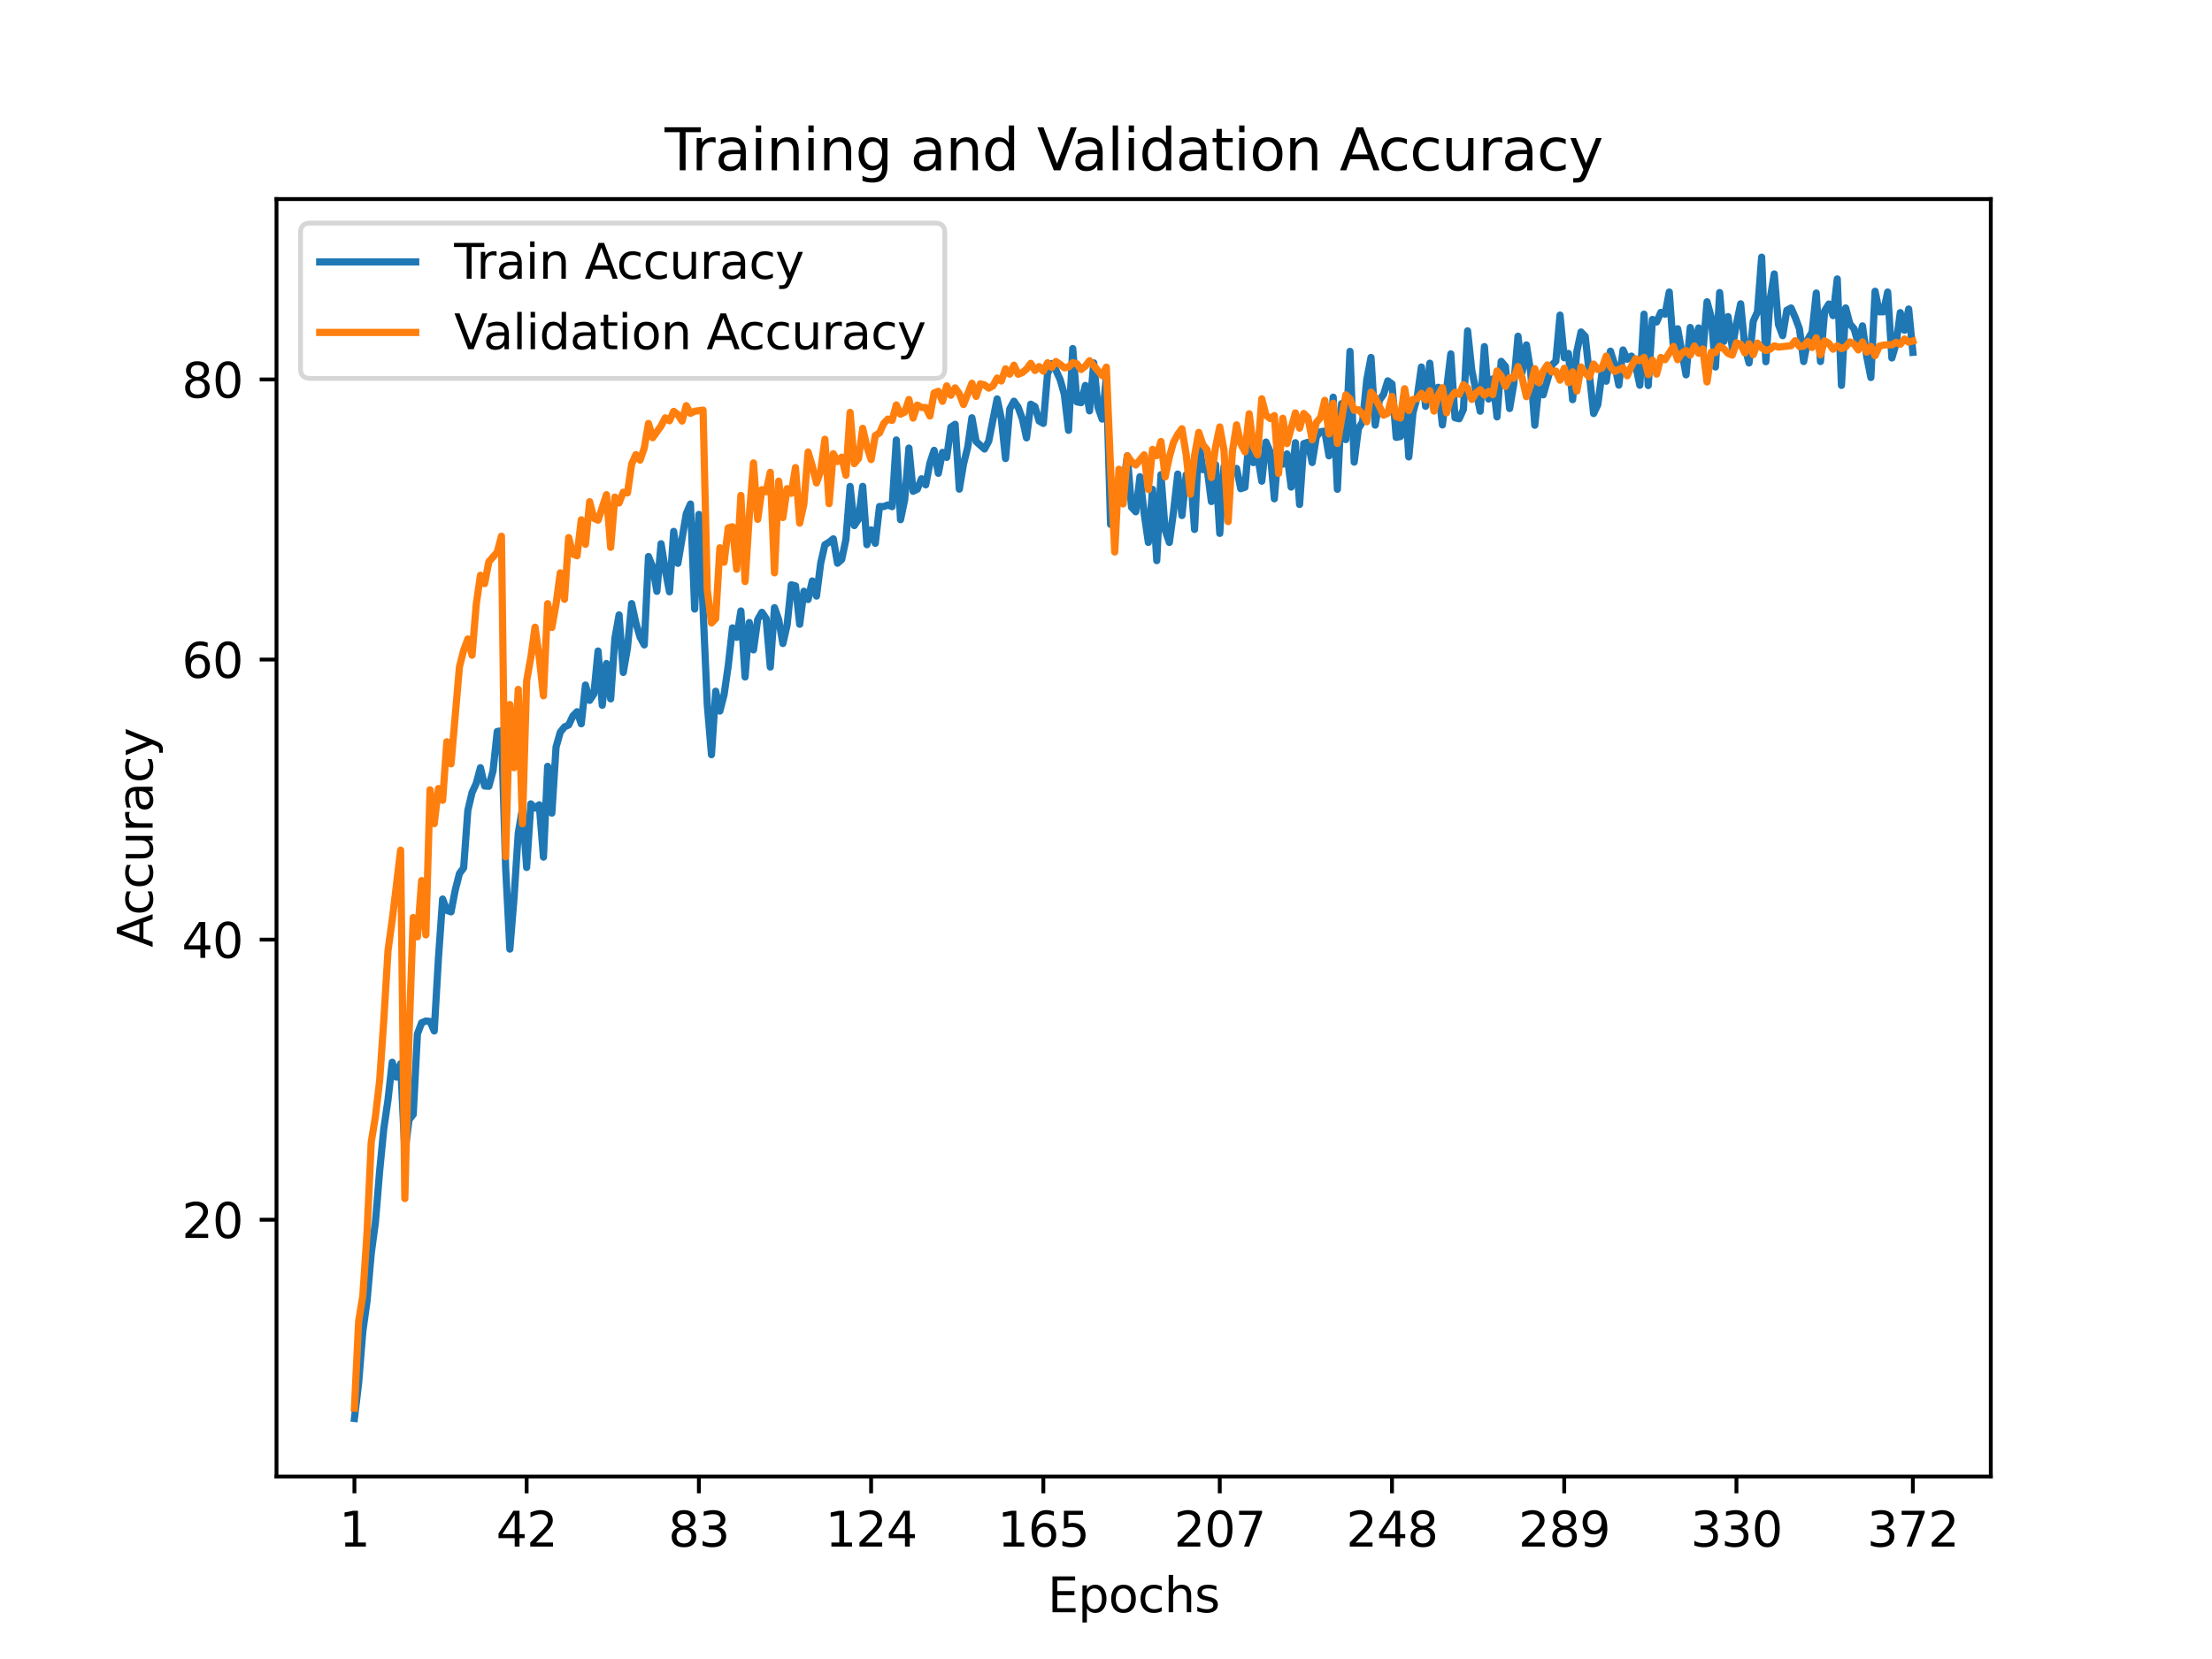 <?xml version="1.0" encoding="utf-8" standalone="no"?>
<!DOCTYPE svg PUBLIC "-//W3C//DTD SVG 1.1//EN"
  "http://www.w3.org/Graphics/SVG/1.1/DTD/svg11.dtd">
<svg height="345.6pt" version="1.1" viewBox="0 0 460.8 345.6" width="460.8pt" xmlns="http://www.w3.org/2000/svg" xmlns:xlink="http://www.w3.org/1999/xlink">
 <defs>
  <style type="text/css">*{stroke-linecap:butt;stroke-linejoin:round;}</style>
 </defs>
 <g id="figure_1">
  <g id="patch_1">
   <path d="M 0 345.6 
L 460.8 345.6 
L 460.8 0 
L 0 0 
z
" style="fill:#ffffff;"/>
  </g>
  <g id="axes_1">
   <g id="patch_2">
    <path d="M 57.6 307.584 
L 414.72 307.584 
L 414.72 41.472 
L 57.6 41.472 
z
" style="fill:#ffffff;"/>
   </g>
   <g id="matplotlib.axis_1">
    <g id="xtick_1">
     <g id="line2d_1">
      <defs>
       <path d="M 0 0 
L 0 3.5 
" id="ma842194543" style="stroke:#000000;stroke-width:0.8;"/>
      </defs>
      <g>
       <use style="stroke:#000000;stroke-width:0.8;" x="73.833" xlink:href="#ma842194543" y="307.584"/>
      </g>
     </g>
     <g id="text_1">
      <!-- 1 -->
      <g transform="translate(70.651 322.182)scale(0.1 -0.1)">
       <defs>
        <path d="M 794 531 
L 1825 531 
L 1825 4091 
L 703 3866 
L 703 4441 
L 1819 4666 
L 2450 4666 
L 2450 531 
L 3481 531 
L 3481 0 
L 794 0 
L 794 531 
z
" id="DejaVuSans-31" transform="scale(0.016)"/>
       </defs>
       <use xlink:href="#DejaVuSans-31"/>
      </g>
     </g>
    </g>
    <g id="xtick_2">
     <g id="line2d_2">
      <g>
       <use style="stroke:#000000;stroke-width:0.8;" x="109.711" xlink:href="#ma842194543" y="307.584"/>
      </g>
     </g>
     <g id="text_2">
      <!-- 42 -->
      <g transform="translate(103.348 322.182)scale(0.1 -0.1)">
       <defs>
        <path d="M 2419 4116 
L 825 1625 
L 2419 1625 
L 2419 4116 
z
M 2253 4666 
L 3047 4666 
L 3047 1625 
L 3713 1625 
L 3713 1100 
L 3047 1100 
L 3047 0 
L 2419 0 
L 2419 1100 
L 313 1100 
L 313 1709 
L 2253 4666 
z
" id="DejaVuSans-34" transform="scale(0.016)"/>
        <path d="M 1228 531 
L 3431 531 
L 3431 0 
L 469 0 
L 469 531 
Q 828 903 1448 1529 
Q 2069 2156 2228 2338 
Q 2531 2678 2651 2914 
Q 2772 3150 2772 3378 
Q 2772 3750 2511 3984 
Q 2250 4219 1831 4219 
Q 1534 4219 1204 4116 
Q 875 4013 500 3803 
L 500 4441 
Q 881 4594 1212 4672 
Q 1544 4750 1819 4750 
Q 2544 4750 2975 4387 
Q 3406 4025 3406 3419 
Q 3406 3131 3298 2873 
Q 3191 2616 2906 2266 
Q 2828 2175 2409 1742 
Q 1991 1309 1228 531 
z
" id="DejaVuSans-32" transform="scale(0.016)"/>
       </defs>
       <use xlink:href="#DejaVuSans-34"/>
       <use x="63.623" xlink:href="#DejaVuSans-32"/>
      </g>
     </g>
    </g>
    <g id="xtick_3">
     <g id="line2d_3">
      <g>
       <use style="stroke:#000000;stroke-width:0.8;" x="145.589" xlink:href="#ma842194543" y="307.584"/>
      </g>
     </g>
     <g id="text_3">
      <!-- 83 -->
      <g transform="translate(139.227 322.182)scale(0.1 -0.1)">
       <defs>
        <path d="M 2034 2216 
Q 1584 2216 1326 1975 
Q 1069 1734 1069 1313 
Q 1069 891 1326 650 
Q 1584 409 2034 409 
Q 2484 409 2743 651 
Q 3003 894 3003 1313 
Q 3003 1734 2745 1975 
Q 2488 2216 2034 2216 
z
M 1403 2484 
Q 997 2584 770 2862 
Q 544 3141 544 3541 
Q 544 4100 942 4425 
Q 1341 4750 2034 4750 
Q 2731 4750 3128 4425 
Q 3525 4100 3525 3541 
Q 3525 3141 3298 2862 
Q 3072 2584 2669 2484 
Q 3125 2378 3379 2068 
Q 3634 1759 3634 1313 
Q 3634 634 3220 271 
Q 2806 -91 2034 -91 
Q 1263 -91 848 271 
Q 434 634 434 1313 
Q 434 1759 690 2068 
Q 947 2378 1403 2484 
z
M 1172 3481 
Q 1172 3119 1398 2916 
Q 1625 2713 2034 2713 
Q 2441 2713 2670 2916 
Q 2900 3119 2900 3481 
Q 2900 3844 2670 4047 
Q 2441 4250 2034 4250 
Q 1625 4250 1398 4047 
Q 1172 3844 1172 3481 
z
" id="DejaVuSans-38" transform="scale(0.016)"/>
        <path d="M 2597 2516 
Q 3050 2419 3304 2112 
Q 3559 1806 3559 1356 
Q 3559 666 3084 287 
Q 2609 -91 1734 -91 
Q 1441 -91 1130 -33 
Q 819 25 488 141 
L 488 750 
Q 750 597 1062 519 
Q 1375 441 1716 441 
Q 2309 441 2620 675 
Q 2931 909 2931 1356 
Q 2931 1769 2642 2001 
Q 2353 2234 1838 2234 
L 1294 2234 
L 1294 2753 
L 1863 2753 
Q 2328 2753 2575 2939 
Q 2822 3125 2822 3475 
Q 2822 3834 2567 4026 
Q 2313 4219 1838 4219 
Q 1578 4219 1281 4162 
Q 984 4106 628 3988 
L 628 4550 
Q 988 4650 1302 4700 
Q 1616 4750 1894 4750 
Q 2613 4750 3031 4423 
Q 3450 4097 3450 3541 
Q 3450 3153 3228 2886 
Q 3006 2619 2597 2516 
z
" id="DejaVuSans-33" transform="scale(0.016)"/>
       </defs>
       <use xlink:href="#DejaVuSans-38"/>
       <use x="63.623" xlink:href="#DejaVuSans-33"/>
      </g>
     </g>
    </g>
    <g id="xtick_4">
     <g id="line2d_4">
      <g>
       <use style="stroke:#000000;stroke-width:0.8;" x="181.468" xlink:href="#ma842194543" y="307.584"/>
      </g>
     </g>
     <g id="text_4">
      <!-- 124 -->
      <g transform="translate(171.924 322.182)scale(0.1 -0.1)">
       <use xlink:href="#DejaVuSans-31"/>
       <use x="63.623" xlink:href="#DejaVuSans-32"/>
       <use x="127.246" xlink:href="#DejaVuSans-34"/>
      </g>
     </g>
    </g>
    <g id="xtick_5">
     <g id="line2d_5">
      <g>
       <use style="stroke:#000000;stroke-width:0.8;" x="217.346" xlink:href="#ma842194543" y="307.584"/>
      </g>
     </g>
     <g id="text_5">
      <!-- 165 -->
      <g transform="translate(207.802 322.182)scale(0.1 -0.1)">
       <defs>
        <path d="M 2113 2584 
Q 1688 2584 1439 2293 
Q 1191 2003 1191 1497 
Q 1191 994 1439 701 
Q 1688 409 2113 409 
Q 2538 409 2786 701 
Q 3034 994 3034 1497 
Q 3034 2003 2786 2293 
Q 2538 2584 2113 2584 
z
M 3366 4563 
L 3366 3988 
Q 3128 4100 2886 4159 
Q 2644 4219 2406 4219 
Q 1781 4219 1451 3797 
Q 1122 3375 1075 2522 
Q 1259 2794 1537 2939 
Q 1816 3084 2150 3084 
Q 2853 3084 3261 2657 
Q 3669 2231 3669 1497 
Q 3669 778 3244 343 
Q 2819 -91 2113 -91 
Q 1303 -91 875 529 
Q 447 1150 447 2328 
Q 447 3434 972 4092 
Q 1497 4750 2381 4750 
Q 2619 4750 2861 4703 
Q 3103 4656 3366 4563 
z
" id="DejaVuSans-36" transform="scale(0.016)"/>
        <path d="M 691 4666 
L 3169 4666 
L 3169 4134 
L 1269 4134 
L 1269 2991 
Q 1406 3038 1543 3061 
Q 1681 3084 1819 3084 
Q 2600 3084 3056 2656 
Q 3513 2228 3513 1497 
Q 3513 744 3044 326 
Q 2575 -91 1722 -91 
Q 1428 -91 1123 -41 
Q 819 9 494 109 
L 494 744 
Q 775 591 1075 516 
Q 1375 441 1709 441 
Q 2250 441 2565 725 
Q 2881 1009 2881 1497 
Q 2881 1984 2565 2268 
Q 2250 2553 1709 2553 
Q 1456 2553 1204 2497 
Q 953 2441 691 2322 
L 691 4666 
z
" id="DejaVuSans-35" transform="scale(0.016)"/>
       </defs>
       <use xlink:href="#DejaVuSans-31"/>
       <use x="63.623" xlink:href="#DejaVuSans-36"/>
       <use x="127.246" xlink:href="#DejaVuSans-35"/>
      </g>
     </g>
    </g>
    <g id="xtick_6">
     <g id="line2d_6">
      <g>
       <use style="stroke:#000000;stroke-width:0.8;" x="254.099" xlink:href="#ma842194543" y="307.584"/>
      </g>
     </g>
     <g id="text_6">
      <!-- 207 -->
      <g transform="translate(244.555 322.182)scale(0.1 -0.1)">
       <defs>
        <path d="M 2034 4250 
Q 1547 4250 1301 3770 
Q 1056 3291 1056 2328 
Q 1056 1369 1301 889 
Q 1547 409 2034 409 
Q 2525 409 2770 889 
Q 3016 1369 3016 2328 
Q 3016 3291 2770 3770 
Q 2525 4250 2034 4250 
z
M 2034 4750 
Q 2819 4750 3233 4129 
Q 3647 3509 3647 2328 
Q 3647 1150 3233 529 
Q 2819 -91 2034 -91 
Q 1250 -91 836 529 
Q 422 1150 422 2328 
Q 422 3509 836 4129 
Q 1250 4750 2034 4750 
z
" id="DejaVuSans-30" transform="scale(0.016)"/>
        <path d="M 525 4666 
L 3525 4666 
L 3525 4397 
L 1831 0 
L 1172 0 
L 2766 4134 
L 525 4134 
L 525 4666 
z
" id="DejaVuSans-37" transform="scale(0.016)"/>
       </defs>
       <use xlink:href="#DejaVuSans-32"/>
       <use x="63.623" xlink:href="#DejaVuSans-30"/>
       <use x="127.246" xlink:href="#DejaVuSans-37"/>
      </g>
     </g>
    </g>
    <g id="xtick_7">
     <g id="line2d_7">
      <g>
       <use style="stroke:#000000;stroke-width:0.8;" x="289.977" xlink:href="#ma842194543" y="307.584"/>
      </g>
     </g>
     <g id="text_7">
      <!-- 248 -->
      <g transform="translate(280.434 322.182)scale(0.1 -0.1)">
       <use xlink:href="#DejaVuSans-32"/>
       <use x="63.623" xlink:href="#DejaVuSans-34"/>
       <use x="127.246" xlink:href="#DejaVuSans-38"/>
      </g>
     </g>
    </g>
    <g id="xtick_8">
     <g id="line2d_8">
      <g>
       <use style="stroke:#000000;stroke-width:0.8;" x="325.856" xlink:href="#ma842194543" y="307.584"/>
      </g>
     </g>
     <g id="text_8">
      <!-- 289 -->
      <g transform="translate(316.312 322.182)scale(0.1 -0.1)">
       <defs>
        <path d="M 703 97 
L 703 672 
Q 941 559 1184 500 
Q 1428 441 1663 441 
Q 2288 441 2617 861 
Q 2947 1281 2994 2138 
Q 2813 1869 2534 1725 
Q 2256 1581 1919 1581 
Q 1219 1581 811 2004 
Q 403 2428 403 3163 
Q 403 3881 828 4315 
Q 1253 4750 1959 4750 
Q 2769 4750 3195 4129 
Q 3622 3509 3622 2328 
Q 3622 1225 3098 567 
Q 2575 -91 1691 -91 
Q 1453 -91 1209 -44 
Q 966 3 703 97 
z
M 1959 2075 
Q 2384 2075 2632 2365 
Q 2881 2656 2881 3163 
Q 2881 3666 2632 3958 
Q 2384 4250 1959 4250 
Q 1534 4250 1286 3958 
Q 1038 3666 1038 3163 
Q 1038 2656 1286 2365 
Q 1534 2075 1959 2075 
z
" id="DejaVuSans-39" transform="scale(0.016)"/>
       </defs>
       <use xlink:href="#DejaVuSans-32"/>
       <use x="63.623" xlink:href="#DejaVuSans-38"/>
       <use x="127.246" xlink:href="#DejaVuSans-39"/>
      </g>
     </g>
    </g>
    <g id="xtick_9">
     <g id="line2d_9">
      <g>
       <use style="stroke:#000000;stroke-width:0.8;" x="361.734" xlink:href="#ma842194543" y="307.584"/>
      </g>
     </g>
     <g id="text_9">
      <!-- 330 -->
      <g transform="translate(352.19 322.182)scale(0.1 -0.1)">
       <use xlink:href="#DejaVuSans-33"/>
       <use x="63.623" xlink:href="#DejaVuSans-33"/>
       <use x="127.246" xlink:href="#DejaVuSans-30"/>
      </g>
     </g>
    </g>
    <g id="xtick_10">
     <g id="line2d_10">
      <g>
       <use style="stroke:#000000;stroke-width:0.8;" x="398.487" xlink:href="#ma842194543" y="307.584"/>
      </g>
     </g>
     <g id="text_10">
      <!-- 372 -->
      <g transform="translate(388.944 322.182)scale(0.1 -0.1)">
       <use xlink:href="#DejaVuSans-33"/>
       <use x="63.623" xlink:href="#DejaVuSans-37"/>
       <use x="127.246" xlink:href="#DejaVuSans-32"/>
      </g>
     </g>
    </g>
    <g id="text_11">
     <!-- Epochs -->
     <g transform="translate(218.244 335.861)scale(0.1 -0.1)">
      <defs>
       <path d="M 628 4666 
L 3578 4666 
L 3578 4134 
L 1259 4134 
L 1259 2753 
L 3481 2753 
L 3481 2222 
L 1259 2222 
L 1259 531 
L 3634 531 
L 3634 0 
L 628 0 
L 628 4666 
z
" id="DejaVuSans-45" transform="scale(0.016)"/>
       <path d="M 1159 525 
L 1159 -1331 
L 581 -1331 
L 581 3500 
L 1159 3500 
L 1159 2969 
Q 1341 3281 1617 3432 
Q 1894 3584 2278 3584 
Q 2916 3584 3314 3078 
Q 3713 2572 3713 1747 
Q 3713 922 3314 415 
Q 2916 -91 2278 -91 
Q 1894 -91 1617 61 
Q 1341 213 1159 525 
z
M 3116 1747 
Q 3116 2381 2855 2742 
Q 2594 3103 2138 3103 
Q 1681 3103 1420 2742 
Q 1159 2381 1159 1747 
Q 1159 1113 1420 752 
Q 1681 391 2138 391 
Q 2594 391 2855 752 
Q 3116 1113 3116 1747 
z
" id="DejaVuSans-70" transform="scale(0.016)"/>
       <path d="M 1959 3097 
Q 1497 3097 1228 2736 
Q 959 2375 959 1747 
Q 959 1119 1226 758 
Q 1494 397 1959 397 
Q 2419 397 2687 759 
Q 2956 1122 2956 1747 
Q 2956 2369 2687 2733 
Q 2419 3097 1959 3097 
z
M 1959 3584 
Q 2709 3584 3137 3096 
Q 3566 2609 3566 1747 
Q 3566 888 3137 398 
Q 2709 -91 1959 -91 
Q 1206 -91 779 398 
Q 353 888 353 1747 
Q 353 2609 779 3096 
Q 1206 3584 1959 3584 
z
" id="DejaVuSans-6f" transform="scale(0.016)"/>
       <path d="M 3122 3366 
L 3122 2828 
Q 2878 2963 2633 3030 
Q 2388 3097 2138 3097 
Q 1578 3097 1268 2742 
Q 959 2388 959 1747 
Q 959 1106 1268 751 
Q 1578 397 2138 397 
Q 2388 397 2633 464 
Q 2878 531 3122 666 
L 3122 134 
Q 2881 22 2623 -34 
Q 2366 -91 2075 -91 
Q 1284 -91 818 406 
Q 353 903 353 1747 
Q 353 2603 823 3093 
Q 1294 3584 2113 3584 
Q 2378 3584 2631 3529 
Q 2884 3475 3122 3366 
z
" id="DejaVuSans-63" transform="scale(0.016)"/>
       <path d="M 3513 2113 
L 3513 0 
L 2938 0 
L 2938 2094 
Q 2938 2591 2744 2837 
Q 2550 3084 2163 3084 
Q 1697 3084 1428 2787 
Q 1159 2491 1159 1978 
L 1159 0 
L 581 0 
L 581 4863 
L 1159 4863 
L 1159 2956 
Q 1366 3272 1645 3428 
Q 1925 3584 2291 3584 
Q 2894 3584 3203 3211 
Q 3513 2838 3513 2113 
z
" id="DejaVuSans-68" transform="scale(0.016)"/>
       <path d="M 2834 3397 
L 2834 2853 
Q 2591 2978 2328 3040 
Q 2066 3103 1784 3103 
Q 1356 3103 1142 2972 
Q 928 2841 928 2578 
Q 928 2378 1081 2264 
Q 1234 2150 1697 2047 
L 1894 2003 
Q 2506 1872 2764 1633 
Q 3022 1394 3022 966 
Q 3022 478 2636 193 
Q 2250 -91 1575 -91 
Q 1294 -91 989 -36 
Q 684 19 347 128 
L 347 722 
Q 666 556 975 473 
Q 1284 391 1588 391 
Q 1994 391 2212 530 
Q 2431 669 2431 922 
Q 2431 1156 2273 1281 
Q 2116 1406 1581 1522 
L 1381 1569 
Q 847 1681 609 1914 
Q 372 2147 372 2553 
Q 372 3047 722 3315 
Q 1072 3584 1716 3584 
Q 2034 3584 2315 3537 
Q 2597 3491 2834 3397 
z
" id="DejaVuSans-73" transform="scale(0.016)"/>
      </defs>
      <use xlink:href="#DejaVuSans-45"/>
      <use x="63.184" xlink:href="#DejaVuSans-70"/>
      <use x="126.66" xlink:href="#DejaVuSans-6f"/>
      <use x="187.842" xlink:href="#DejaVuSans-63"/>
      <use x="242.822" xlink:href="#DejaVuSans-68"/>
      <use x="306.201" xlink:href="#DejaVuSans-73"/>
     </g>
    </g>
   </g>
   <g id="matplotlib.axis_2">
    <g id="ytick_1">
     <g id="line2d_11">
      <defs>
       <path d="M 0 0 
L -3.5 0 
" id="mf876473dde" style="stroke:#000000;stroke-width:0.8;"/>
      </defs>
      <g>
       <use style="stroke:#000000;stroke-width:0.8;" x="57.6" xlink:href="#mf876473dde" y="254.091"/>
      </g>
     </g>
     <g id="text_12">
      <!-- 20 -->
      <g transform="translate(37.875 257.89)scale(0.1 -0.1)">
       <use xlink:href="#DejaVuSans-32"/>
       <use x="63.623" xlink:href="#DejaVuSans-30"/>
      </g>
     </g>
    </g>
    <g id="ytick_2">
     <g id="line2d_12">
      <g>
       <use style="stroke:#000000;stroke-width:0.8;" x="57.6" xlink:href="#mf876473dde" y="195.743"/>
      </g>
     </g>
     <g id="text_13">
      <!-- 40 -->
      <g transform="translate(37.875 199.542)scale(0.1 -0.1)">
       <use xlink:href="#DejaVuSans-34"/>
       <use x="63.623" xlink:href="#DejaVuSans-30"/>
      </g>
     </g>
    </g>
    <g id="ytick_3">
     <g id="line2d_13">
      <g>
       <use style="stroke:#000000;stroke-width:0.8;" x="57.6" xlink:href="#mf876473dde" y="137.396"/>
      </g>
     </g>
     <g id="text_14">
      <!-- 60 -->
      <g transform="translate(37.875 141.195)scale(0.1 -0.1)">
       <use xlink:href="#DejaVuSans-36"/>
       <use x="63.623" xlink:href="#DejaVuSans-30"/>
      </g>
     </g>
    </g>
    <g id="ytick_4">
     <g id="line2d_14">
      <g>
       <use style="stroke:#000000;stroke-width:0.8;" x="57.6" xlink:href="#mf876473dde" y="79.048"/>
      </g>
     </g>
     <g id="text_15">
      <!-- 80 -->
      <g transform="translate(37.875 82.848)scale(0.1 -0.1)">
       <use xlink:href="#DejaVuSans-38"/>
       <use x="63.623" xlink:href="#DejaVuSans-30"/>
      </g>
     </g>
    </g>
    <g id="text_16">
     <!-- Accuracy -->
     <g transform="translate(31.795 197.356)rotate(-90)scale(0.1 -0.1)">
      <defs>
       <path d="M 2188 4044 
L 1331 1722 
L 3047 1722 
L 2188 4044 
z
M 1831 4666 
L 2547 4666 
L 4325 0 
L 3669 0 
L 3244 1197 
L 1141 1197 
L 716 0 
L 50 0 
L 1831 4666 
z
" id="DejaVuSans-41" transform="scale(0.016)"/>
       <path d="M 544 1381 
L 544 3500 
L 1119 3500 
L 1119 1403 
Q 1119 906 1312 657 
Q 1506 409 1894 409 
Q 2359 409 2629 706 
Q 2900 1003 2900 1516 
L 2900 3500 
L 3475 3500 
L 3475 0 
L 2900 0 
L 2900 538 
Q 2691 219 2414 64 
Q 2138 -91 1772 -91 
Q 1169 -91 856 284 
Q 544 659 544 1381 
z
M 1991 3584 
L 1991 3584 
z
" id="DejaVuSans-75" transform="scale(0.016)"/>
       <path d="M 2631 2963 
Q 2534 3019 2420 3045 
Q 2306 3072 2169 3072 
Q 1681 3072 1420 2755 
Q 1159 2438 1159 1844 
L 1159 0 
L 581 0 
L 581 3500 
L 1159 3500 
L 1159 2956 
Q 1341 3275 1631 3429 
Q 1922 3584 2338 3584 
Q 2397 3584 2469 3576 
Q 2541 3569 2628 3553 
L 2631 2963 
z
" id="DejaVuSans-72" transform="scale(0.016)"/>
       <path d="M 2194 1759 
Q 1497 1759 1228 1600 
Q 959 1441 959 1056 
Q 959 750 1161 570 
Q 1363 391 1709 391 
Q 2188 391 2477 730 
Q 2766 1069 2766 1631 
L 2766 1759 
L 2194 1759 
z
M 3341 1997 
L 3341 0 
L 2766 0 
L 2766 531 
Q 2569 213 2275 61 
Q 1981 -91 1556 -91 
Q 1019 -91 701 211 
Q 384 513 384 1019 
Q 384 1609 779 1909 
Q 1175 2209 1959 2209 
L 2766 2209 
L 2766 2266 
Q 2766 2663 2505 2880 
Q 2244 3097 1772 3097 
Q 1472 3097 1187 3025 
Q 903 2953 641 2809 
L 641 3341 
Q 956 3463 1253 3523 
Q 1550 3584 1831 3584 
Q 2591 3584 2966 3190 
Q 3341 2797 3341 1997 
z
" id="DejaVuSans-61" transform="scale(0.016)"/>
       <path d="M 2059 -325 
Q 1816 -950 1584 -1140 
Q 1353 -1331 966 -1331 
L 506 -1331 
L 506 -850 
L 844 -850 
Q 1081 -850 1212 -737 
Q 1344 -625 1503 -206 
L 1606 56 
L 191 3500 
L 800 3500 
L 1894 763 
L 2988 3500 
L 3597 3500 
L 2059 -325 
z
" id="DejaVuSans-79" transform="scale(0.016)"/>
      </defs>
      <use xlink:href="#DejaVuSans-41"/>
      <use x="66.658" xlink:href="#DejaVuSans-63"/>
      <use x="121.639" xlink:href="#DejaVuSans-63"/>
      <use x="176.619" xlink:href="#DejaVuSans-75"/>
      <use x="239.998" xlink:href="#DejaVuSans-72"/>
      <use x="281.111" xlink:href="#DejaVuSans-61"/>
      <use x="342.391" xlink:href="#DejaVuSans-63"/>
      <use x="397.371" xlink:href="#DejaVuSans-79"/>
     </g>
    </g>
   </g>
   <g id="line2d_15">
    <path clip-path="url(#p09b009ae08)" d="M 73.833 295.488 
L 74.708 288.125 
L 75.583 277.359 
L 76.458 271.035 
L 77.333 261.139 
L 78.208 254.61 
L 79.083 243.985 
L 79.958 235.093 
L 80.833 229.089 
L 81.708 221.288 
L 82.584 224.386 
L 83.459 221.591 
L 84.334 240.157 
L 85.209 233.255 
L 86.084 232.158 
L 86.959 215.377 
L 87.834 213.072 
L 88.709 212.693 
L 89.584 212.786 
L 90.459 214.77 
L 91.334 199.617 
L 92.209 187.289 
L 93.084 189.646 
L 93.96 189.955 
L 94.835 185.421 
L 95.71 181.979 
L 96.585 180.789 
L 97.46 168.833 
L 98.335 165.111 
L 99.21 163.191 
L 100.085 159.924 
L 100.96 163.74 
L 101.835 163.798 
L 102.71 160.571 
L 103.585 152.385 
L 104.461 152.239 
L 105.336 180.812 
L 106.211 197.715 
L 107.086 187.014 
L 107.961 173.571 
L 108.836 168.407 
L 109.711 180.707 
L 110.586 167.462 
L 111.461 168.332 
L 112.336 167.649 
L 113.211 178.548 
L 114.086 159.638 
L 114.961 169.382 
L 115.837 155.635 
L 116.712 152.531 
L 117.587 151.434 
L 118.462 151.02 
L 119.337 149.159 
L 120.212 148.266 
L 121.087 150.775 
L 121.962 142.705 
L 122.837 145.903 
L 123.712 144.567 
L 124.587 135.616 
L 125.462 146.918 
L 126.338 138.224 
L 127.213 145.588 
L 128.088 132.996 
L 128.963 128.095 
L 129.838 140.074 
L 130.713 134.974 
L 131.588 125.738 
L 132.463 129.764 
L 133.338 132.71 
L 134.213 134.344 
L 135.088 115.93 
L 135.963 118.1 
L 136.838 123.182 
L 137.714 113.269 
L 138.589 118.701 
L 139.464 123.281 
L 140.339 110.702 
L 141.214 117.353 
L 142.964 107.008 
L 143.839 104.995 
L 144.714 126.882 
L 145.589 107.16 
L 147.339 146.819 
L 148.214 157.222 
L 149.09 144.001 
L 149.965 148.12 
L 150.84 144.707 
L 151.715 138.615 
L 152.59 130.797 
L 153.465 132.769 
L 154.34 127.272 
L 155.215 141.031 
L 156.09 129.676 
L 156.965 135.383 
L 157.84 129.07 
L 158.715 127.553 
L 159.591 128.836 
L 160.466 138.959 
L 161.341 126.59 
L 162.216 129.087 
L 163.091 134.052 
L 163.966 130.236 
L 164.841 121.817 
L 165.716 122.05 
L 166.591 130.05 
L 167.466 123.165 
L 168.341 124.892 
L 169.216 121.023 
L 170.091 124.174 
L 170.967 117.318 
L 171.842 113.473 
L 172.717 112.954 
L 173.592 112.248 
L 174.467 117.33 
L 175.342 116.548 
L 176.217 112.388 
L 177.092 101.331 
L 177.967 109.482 
L 178.842 108.134 
L 179.717 101.314 
L 180.592 113.467 
L 181.468 110.387 
L 182.343 113.182 
L 183.218 105.509 
L 184.093 105.526 
L 184.968 105.194 
L 185.843 105.55 
L 186.718 91.651 
L 187.593 108.263 
L 188.468 104.074 
L 189.343 93.338 
L 190.218 102.346 
L 191.093 101.909 
L 191.968 99.738 
L 192.844 100.999 
L 193.719 96.453 
L 194.594 93.816 
L 195.469 98.601 
L 196.344 94.236 
L 197.219 95.281 
L 198.094 88.979 
L 198.969 88.39 
L 199.844 101.897 
L 200.719 96.669 
L 201.594 93.151 
L 202.469 87.03 
L 203.345 91.972 
L 205.095 93.542 
L 205.97 91.902 
L 207.72 83.098 
L 208.595 87.24 
L 209.47 95.526 
L 210.345 85.198 
L 211.22 83.576 
L 212.095 84.831 
L 212.97 87.234 
L 213.845 91.22 
L 214.721 84.2 
L 215.596 84.702 
L 216.471 87.707 
L 217.346 88.203 
L 218.221 77.864 
L 219.096 75.728 
L 219.971 77.117 
L 220.846 79.072 
L 221.721 82.152 
L 222.596 89.644 
L 223.471 72.607 
L 224.346 83.722 
L 225.222 83.885 
L 226.097 80.297 
L 226.972 85.589 
L 227.847 75.6 
L 228.722 84.807 
L 229.597 87.304 
L 230.472 78.617 
L 231.347 109.243 
L 232.222 102.959 
L 233.097 100.03 
L 233.972 101.372 
L 234.847 94.954 
L 235.722 105.661 
L 236.598 106.612 
L 237.473 99.307 
L 238.348 106.956 
L 239.223 112.995 
L 240.098 101.938 
L 240.973 116.787 
L 241.848 98.875 
L 242.723 110.451 
L 243.598 113.001 
L 244.473 106.553 
L 245.348 98.752 
L 246.223 107.388 
L 247.098 98.91 
L 247.974 98.32 
L 248.849 110.293 
L 249.724 92.112 
L 250.599 97.842 
L 251.474 97.661 
L 252.349 104.482 
L 253.224 96.786 
L 254.099 111.116 
L 254.974 97.2 
L 255.849 99.061 
L 256.724 98.478 
L 257.599 97.585 
L 258.475 101.804 
L 259.35 101.506 
L 260.225 91.15 
L 261.1 96.372 
L 261.975 94.843 
L 262.85 100.24 
L 263.725 92.089 
L 264.6 94.149 
L 265.475 103.91 
L 266.35 93.104 
L 267.225 96.704 
L 268.1 94.551 
L 268.975 101.471 
L 269.851 92.223 
L 270.726 105.089 
L 271.601 92.404 
L 272.476 92.141 
L 273.351 96.354 
L 274.226 90.94 
L 275.101 89.936 
L 275.976 89.802 
L 276.851 94.96 
L 277.726 82.736 
L 278.601 101.926 
L 279.476 84.078 
L 280.352 91.575 
L 281.227 73.196 
L 282.102 96.267 
L 282.977 89.306 
L 283.852 87.835 
L 284.727 79.077 
L 285.602 74.462 
L 286.477 88.559 
L 287.352 83.366 
L 288.227 82.158 
L 289.102 79.34 
L 289.977 79.982 
L 290.852 91.12 
L 291.728 90.94 
L 292.603 81.266 
L 293.478 95.187 
L 294.353 85.945 
L 295.228 82.713 
L 296.103 76.452 
L 296.978 84.638 
L 297.853 75.664 
L 298.728 84.761 
L 299.603 80.676 
L 300.478 88.524 
L 302.229 73.721 
L 303.104 87.03 
L 303.979 87.234 
L 304.854 85.303 
L 305.729 68.925 
L 306.604 77.17 
L 308.354 85.665 
L 309.229 72.204 
L 310.104 83.121 
L 310.979 78.937 
L 311.854 86.849 
L 312.729 75.279 
L 313.605 76.318 
L 314.48 85.105 
L 315.355 79.97 
L 316.23 70.039 
L 317.105 77.531 
L 317.98 71.854 
L 318.855 77.362 
L 319.73 88.588 
L 320.605 80.209 
L 321.48 82.252 
L 323.23 76.078 
L 324.106 75.244 
L 324.981 65.64 
L 325.856 74.526 
L 326.731 73.628 
L 327.606 83.261 
L 328.481 73.219 
L 329.356 69.158 
L 330.231 70.069 
L 331.981 86.149 
L 332.856 84.288 
L 333.731 77.636 
L 334.606 79.416 
L 335.482 73.149 
L 336.357 75.921 
L 337.232 80.233 
L 338.107 72.898 
L 338.982 74.83 
L 339.857 74.176 
L 340.732 76.137 
L 341.607 80.256 
L 342.482 65.448 
L 343.357 80.314 
L 344.232 66.544 
L 345.107 67.081 
L 345.982 65.074 
L 346.858 65.453 
L 347.733 60.832 
L 348.608 72.543 
L 349.483 68.487 
L 351.233 78.086 
L 352.108 68.219 
L 352.983 72.076 
L 353.858 68.312 
L 354.733 73.517 
L 355.608 62.863 
L 356.483 66.124 
L 357.359 76.452 
L 358.234 60.943 
L 359.109 71.125 
L 359.984 65.949 
L 360.859 72.438 
L 361.734 67.466 
L 362.609 63.289 
L 363.484 72.216 
L 364.359 75.612 
L 365.234 66.912 
L 366.109 64.975 
L 366.984 53.568 
L 367.859 75.355 
L 368.735 62.402 
L 369.61 57.063 
L 370.485 67.601 
L 371.36 69.923 
L 372.235 64.625 
L 373.11 64.158 
L 373.985 66.148 
L 374.86 68.511 
L 375.735 75.32 
L 376.61 70.699 
L 377.485 69.199 
L 378.36 61.042 
L 379.236 75.314 
L 380.111 64.747 
L 380.986 63.33 
L 381.861 65.751 
L 382.736 58.107 
L 383.611 80.285 
L 384.486 64.152 
L 385.361 67.478 
L 386.236 68.487 
L 387.111 71.562 
L 387.986 67.881 
L 388.861 74.211 
L 389.736 78.646 
L 390.612 60.675 
L 391.487 64.957 
L 392.362 64.946 
L 393.237 60.838 
L 394.112 74.573 
L 394.987 71.609 
L 395.862 65.121 
L 396.737 68.803 
L 397.612 64.374 
L 398.487 73.4 
L 398.487 73.4 
" style="fill:none;stroke:#1f77b4;stroke-linecap:square;stroke-width:1.5;"/>
   </g>
   <g id="line2d_16">
    <path clip-path="url(#p09b009ae08)" d="M 73.833 293.358 
L 74.708 275.3 
L 75.583 269.932 
L 76.458 256.891 
L 77.333 237.928 
L 78.208 232.589 
L 79.083 225.15 
L 79.958 212.46 
L 80.833 197.989 
L 81.708 191.63 
L 83.459 177.101 
L 84.334 249.685 
L 85.209 215.61 
L 86.084 191.134 
L 86.959 195.16 
L 87.834 183.432 
L 88.709 194.751 
L 89.584 164.527 
L 90.459 171.587 
L 91.334 164.265 
L 92.209 166.715 
L 93.084 154.521 
L 93.96 159.13 
L 95.71 138.913 
L 96.585 135.47 
L 97.46 133.107 
L 98.335 136.491 
L 99.21 125.901 
L 100.085 119.833 
L 100.96 121.584 
L 101.835 117.032 
L 103.585 115.019 
L 104.461 111.694 
L 105.336 178.472 
L 106.211 146.76 
L 107.086 159.918 
L 107.961 143.61 
L 108.836 171.616 
L 109.711 141.801 
L 110.586 136.929 
L 111.461 130.657 
L 112.336 136.929 
L 113.211 144.952 
L 114.086 125.755 
L 114.961 130.715 
L 115.837 125.843 
L 116.712 119.337 
L 117.587 124.851 
L 118.462 111.985 
L 119.337 115.399 
L 120.212 115.778 
L 121.087 108.28 
L 121.962 113.386 
L 122.837 104.517 
L 123.712 107.959 
L 124.587 108.368 
L 126.338 103.058 
L 127.213 114.028 
L 128.088 103.554 
L 128.963 104.78 
L 129.838 102.533 
L 130.713 102.679 
L 131.588 96.669 
L 132.463 94.715 
L 133.338 95.852 
L 134.213 93.314 
L 135.088 88.209 
L 135.963 91.185 
L 137.714 88.734 
L 138.589 87.042 
L 139.464 87.655 
L 140.339 85.7 
L 141.214 86.371 
L 142.089 87.713 
L 142.964 84.504 
L 143.839 86.108 
L 144.714 85.671 
L 146.464 85.437 
L 147.339 122.896 
L 148.214 129.781 
L 149.09 128.877 
L 149.965 114.115 
L 150.84 117.12 
L 151.715 109.943 
L 152.59 109.739 
L 153.465 118.579 
L 154.34 103.204 
L 155.215 121.146 
L 156.09 107.522 
L 156.965 96.436 
L 157.84 108.193 
L 158.715 102.008 
L 159.591 102.446 
L 160.466 98.39 
L 161.341 119.337 
L 162.216 100.228 
L 163.091 107.814 
L 163.966 101.804 
L 164.841 102.767 
L 165.716 97.399 
L 166.591 108.981 
L 167.466 104.984 
L 168.341 94.16 
L 169.216 97.078 
L 170.091 100.608 
L 170.967 98.099 
L 171.842 91.505 
L 172.717 104.925 
L 173.592 94.51 
L 174.467 96.144 
L 175.342 95.24 
L 176.217 99.003 
L 177.092 85.904 
L 177.967 96.582 
L 178.842 95.531 
L 179.717 89.23 
L 180.592 93.023 
L 181.468 95.736 
L 182.343 90.718 
L 183.218 90.193 
L 184.093 88.209 
L 184.968 87.304 
L 185.843 87.567 
L 186.718 84.358 
L 187.593 86.283 
L 188.468 85.846 
L 189.343 83.22 
L 190.218 87.1 
L 191.093 84.387 
L 191.968 84.883 
L 192.844 84.883 
L 193.719 86.663 
L 194.594 81.849 
L 195.469 81.528 
L 196.344 83.599 
L 197.219 80.39 
L 198.094 82.345 
L 198.969 80.799 
L 199.844 82.024 
L 200.719 84.27 
L 202.469 79.836 
L 203.345 82.578 
L 204.22 79.953 
L 205.095 80.186 
L 205.97 80.857 
L 206.845 80.39 
L 207.72 78.757 
L 208.595 79.369 
L 209.47 76.831 
L 210.345 77.94 
L 211.22 76.073 
L 212.095 77.969 
L 212.97 77.619 
L 213.845 76.889 
L 214.721 75.693 
L 215.596 77.181 
L 216.471 76.364 
L 217.346 77.327 
L 218.221 75.577 
L 219.096 76.539 
L 219.971 75.314 
L 220.846 75.898 
L 221.721 76.627 
L 222.596 76.452 
L 223.471 75.547 
L 224.346 75.81 
L 225.222 76.977 
L 226.097 76.277 
L 226.972 75.139 
L 229.597 78.261 
L 230.472 76.481 
L 231.347 97.34 
L 232.222 114.99 
L 233.097 97.749 
L 233.972 104.984 
L 234.847 94.948 
L 235.722 96.173 
L 236.598 96.873 
L 238.348 94.744 
L 239.223 101.979 
L 240.098 93.606 
L 240.973 94.919 
L 241.848 91.972 
L 242.723 99.353 
L 243.598 95.211 
L 244.473 92.118 
L 245.348 90.484 
L 246.223 89.317 
L 247.098 94.656 
L 247.974 102.942 
L 248.849 94.89 
L 249.724 90.076 
L 250.599 92.643 
L 251.474 93.723 
L 252.349 99.47 
L 253.224 93.139 
L 254.099 88.938 
L 254.974 93.781 
L 255.849 108.66 
L 256.724 94.131 
L 257.599 88.501 
L 258.475 92.439 
L 259.35 94.131 
L 260.225 86.196 
L 261.1 93.052 
L 261.975 94.773 
L 262.85 83.074 
L 263.725 86.488 
L 264.6 87.188 
L 265.475 86.575 
L 266.35 98.624 
L 267.225 87.129 
L 268.1 92.41 
L 269.851 86.021 
L 270.726 89.201 
L 271.601 86.138 
L 272.476 87.013 
L 273.351 91.622 
L 274.226 88.005 
L 275.101 86.984 
L 275.976 83.395 
L 276.851 90.397 
L 277.726 84.008 
L 278.601 92.381 
L 280.352 82.257 
L 281.227 83.103 
L 282.102 85.467 
L 282.977 85.35 
L 283.852 86.254 
L 284.727 87.859 
L 285.602 81.703 
L 286.477 82.841 
L 288.227 86.488 
L 289.102 86.079 
L 289.977 82.578 
L 290.852 86.809 
L 291.728 87.1 
L 292.603 80.974 
L 293.478 85.525 
L 294.353 83.22 
L 295.228 83.045 
L 296.103 81.937 
L 296.978 83.308 
L 297.853 81.411 
L 298.728 85.642 
L 299.603 82.316 
L 300.478 80.77 
L 301.353 85.992 
L 302.229 82.841 
L 303.104 81.732 
L 303.979 82.141 
L 304.854 80.157 
L 305.729 80.857 
L 306.604 83.22 
L 307.479 81.849 
L 308.354 81.178 
L 309.229 82.316 
L 310.104 81.557 
L 310.979 82.199 
L 311.854 77.269 
L 312.729 78.319 
L 313.605 80.507 
L 314.48 78.669 
L 315.355 78.786 
L 316.23 76.364 
L 317.105 78.786 
L 317.98 82.637 
L 318.855 80.244 
L 319.73 76.802 
L 320.605 79.748 
L 321.48 77.298 
L 322.355 76.014 
L 323.23 77.473 
L 324.106 77.298 
L 324.981 79.194 
L 325.856 76.714 
L 326.731 79.719 
L 327.606 77.473 
L 328.481 81.47 
L 329.356 76.452 
L 330.231 77.677 
L 331.106 78.552 
L 331.981 75.839 
L 332.856 76.977 
L 333.731 76.656 
L 334.606 74.176 
L 335.482 76.423 
L 336.357 77.385 
L 338.107 76.598 
L 338.982 78.29 
L 339.857 76.277 
L 340.732 74.731 
L 341.607 75.139 
L 342.482 74.439 
L 343.357 78.027 
L 344.232 75.022 
L 345.107 77.94 
L 345.982 74.468 
L 346.858 74.935 
L 348.608 72.163 
L 349.483 74.935 
L 350.358 73.564 
L 351.233 73.039 
L 352.108 73.972 
L 352.983 72.076 
L 353.858 73.593 
L 354.733 72.688 
L 355.608 79.573 
L 356.483 73.359 
L 357.359 73.447 
L 358.234 72.134 
L 359.109 72.659 
L 359.984 73.622 
L 360.859 73.972 
L 361.734 71.405 
L 362.609 71.726 
L 363.484 73.534 
L 364.359 71.609 
L 365.234 73.885 
L 366.109 71.463 
L 366.984 72.455 
L 367.859 73.009 
L 368.735 72.747 
L 369.61 72.047 
L 370.485 72.309 
L 373.11 72.017 
L 373.985 70.967 
L 374.86 72.192 
L 375.735 72.105 
L 376.61 71.113 
L 377.485 72.397 
L 378.36 70.384 
L 379.236 73.914 
L 380.111 70.996 
L 380.986 71.521 
L 381.861 72.747 
L 382.736 72.047 
L 383.611 72.63 
L 384.486 72.251 
L 385.361 71.23 
L 386.236 71.667 
L 387.111 72.893 
L 387.986 71.23 
L 388.861 73.359 
L 389.736 72.163 
L 390.612 74.089 
L 391.487 72.105 
L 392.362 71.901 
L 393.237 71.813 
L 394.112 71.842 
L 394.987 71.317 
L 395.862 71.726 
L 396.737 70.617 
L 397.612 71.288 
L 398.487 71.026 
L 398.487 71.026 
" style="fill:none;stroke:#ff7f0e;stroke-linecap:square;stroke-width:1.5;"/>
   </g>
   <g id="patch_3">
    <path d="M 57.6 307.584 
L 57.6 41.472 
" style="fill:none;stroke:#000000;stroke-linecap:square;stroke-linejoin:miter;stroke-width:0.8;"/>
   </g>
   <g id="patch_4">
    <path d="M 414.72 307.584 
L 414.72 41.472 
" style="fill:none;stroke:#000000;stroke-linecap:square;stroke-linejoin:miter;stroke-width:0.8;"/>
   </g>
   <g id="patch_5">
    <path d="M 57.6 307.584 
L 414.72 307.584 
" style="fill:none;stroke:#000000;stroke-linecap:square;stroke-linejoin:miter;stroke-width:0.8;"/>
   </g>
   <g id="patch_6">
    <path d="M 57.6 41.472 
L 414.72 41.472 
" style="fill:none;stroke:#000000;stroke-linecap:square;stroke-linejoin:miter;stroke-width:0.8;"/>
   </g>
   <g id="text_17">
    <!-- Training and Validation Accuracy -->
    <g transform="translate(138.458 35.472)scale(0.12 -0.12)">
     <defs>
      <path d="M -19 4666 
L 3928 4666 
L 3928 4134 
L 2272 4134 
L 2272 0 
L 1638 0 
L 1638 4134 
L -19 4134 
L -19 4666 
z
" id="DejaVuSans-54" transform="scale(0.016)"/>
      <path d="M 603 3500 
L 1178 3500 
L 1178 0 
L 603 0 
L 603 3500 
z
M 603 4863 
L 1178 4863 
L 1178 4134 
L 603 4134 
L 603 4863 
z
" id="DejaVuSans-69" transform="scale(0.016)"/>
      <path d="M 3513 2113 
L 3513 0 
L 2938 0 
L 2938 2094 
Q 2938 2591 2744 2837 
Q 2550 3084 2163 3084 
Q 1697 3084 1428 2787 
Q 1159 2491 1159 1978 
L 1159 0 
L 581 0 
L 581 3500 
L 1159 3500 
L 1159 2956 
Q 1366 3272 1645 3428 
Q 1925 3584 2291 3584 
Q 2894 3584 3203 3211 
Q 3513 2838 3513 2113 
z
" id="DejaVuSans-6e" transform="scale(0.016)"/>
      <path d="M 2906 1791 
Q 2906 2416 2648 2759 
Q 2391 3103 1925 3103 
Q 1463 3103 1205 2759 
Q 947 2416 947 1791 
Q 947 1169 1205 825 
Q 1463 481 1925 481 
Q 2391 481 2648 825 
Q 2906 1169 2906 1791 
z
M 3481 434 
Q 3481 -459 3084 -895 
Q 2688 -1331 1869 -1331 
Q 1566 -1331 1297 -1286 
Q 1028 -1241 775 -1147 
L 775 -588 
Q 1028 -725 1275 -790 
Q 1522 -856 1778 -856 
Q 2344 -856 2625 -561 
Q 2906 -266 2906 331 
L 2906 616 
Q 2728 306 2450 153 
Q 2172 0 1784 0 
Q 1141 0 747 490 
Q 353 981 353 1791 
Q 353 2603 747 3093 
Q 1141 3584 1784 3584 
Q 2172 3584 2450 3431 
Q 2728 3278 2906 2969 
L 2906 3500 
L 3481 3500 
L 3481 434 
z
" id="DejaVuSans-67" transform="scale(0.016)"/>
      <path id="DejaVuSans-20" transform="scale(0.016)"/>
      <path d="M 2906 2969 
L 2906 4863 
L 3481 4863 
L 3481 0 
L 2906 0 
L 2906 525 
Q 2725 213 2448 61 
Q 2172 -91 1784 -91 
Q 1150 -91 751 415 
Q 353 922 353 1747 
Q 353 2572 751 3078 
Q 1150 3584 1784 3584 
Q 2172 3584 2448 3432 
Q 2725 3281 2906 2969 
z
M 947 1747 
Q 947 1113 1208 752 
Q 1469 391 1925 391 
Q 2381 391 2643 752 
Q 2906 1113 2906 1747 
Q 2906 2381 2643 2742 
Q 2381 3103 1925 3103 
Q 1469 3103 1208 2742 
Q 947 2381 947 1747 
z
" id="DejaVuSans-64" transform="scale(0.016)"/>
      <path d="M 1831 0 
L 50 4666 
L 709 4666 
L 2188 738 
L 3669 4666 
L 4325 4666 
L 2547 0 
L 1831 0 
z
" id="DejaVuSans-56" transform="scale(0.016)"/>
      <path d="M 603 4863 
L 1178 4863 
L 1178 0 
L 603 0 
L 603 4863 
z
" id="DejaVuSans-6c" transform="scale(0.016)"/>
      <path d="M 1172 4494 
L 1172 3500 
L 2356 3500 
L 2356 3053 
L 1172 3053 
L 1172 1153 
Q 1172 725 1289 603 
Q 1406 481 1766 481 
L 2356 481 
L 2356 0 
L 1766 0 
Q 1100 0 847 248 
Q 594 497 594 1153 
L 594 3053 
L 172 3053 
L 172 3500 
L 594 3500 
L 594 4494 
L 1172 4494 
z
" id="DejaVuSans-74" transform="scale(0.016)"/>
     </defs>
     <use xlink:href="#DejaVuSans-54"/>
     <use x="46.334" xlink:href="#DejaVuSans-72"/>
     <use x="87.447" xlink:href="#DejaVuSans-61"/>
     <use x="148.727" xlink:href="#DejaVuSans-69"/>
     <use x="176.51" xlink:href="#DejaVuSans-6e"/>
     <use x="239.889" xlink:href="#DejaVuSans-69"/>
     <use x="267.672" xlink:href="#DejaVuSans-6e"/>
     <use x="331.051" xlink:href="#DejaVuSans-67"/>
     <use x="394.527" xlink:href="#DejaVuSans-20"/>
     <use x="426.314" xlink:href="#DejaVuSans-61"/>
     <use x="487.594" xlink:href="#DejaVuSans-6e"/>
     <use x="550.973" xlink:href="#DejaVuSans-64"/>
     <use x="614.449" xlink:href="#DejaVuSans-20"/>
     <use x="646.236" xlink:href="#DejaVuSans-56"/>
     <use x="706.895" xlink:href="#DejaVuSans-61"/>
     <use x="768.174" xlink:href="#DejaVuSans-6c"/>
     <use x="795.957" xlink:href="#DejaVuSans-69"/>
     <use x="823.74" xlink:href="#DejaVuSans-64"/>
     <use x="887.217" xlink:href="#DejaVuSans-61"/>
     <use x="948.496" xlink:href="#DejaVuSans-74"/>
     <use x="987.705" xlink:href="#DejaVuSans-69"/>
     <use x="1015.488" xlink:href="#DejaVuSans-6f"/>
     <use x="1076.67" xlink:href="#DejaVuSans-6e"/>
     <use x="1140.049" xlink:href="#DejaVuSans-20"/>
     <use x="1171.836" xlink:href="#DejaVuSans-41"/>
     <use x="1238.494" xlink:href="#DejaVuSans-63"/>
     <use x="1293.475" xlink:href="#DejaVuSans-63"/>
     <use x="1348.455" xlink:href="#DejaVuSans-75"/>
     <use x="1411.834" xlink:href="#DejaVuSans-72"/>
     <use x="1452.947" xlink:href="#DejaVuSans-61"/>
     <use x="1514.227" xlink:href="#DejaVuSans-63"/>
     <use x="1569.207" xlink:href="#DejaVuSans-79"/>
    </g>
   </g>
   <g id="legend_1">
    <g id="patch_7">
     <path d="M 64.6 78.828 
L 194.816 78.828 
Q 196.816 78.828 196.816 76.828 
L 196.816 48.472 
Q 196.816 46.472 194.816 46.472 
L 64.6 46.472 
Q 62.6 46.472 62.6 48.472 
L 62.6 76.828 
Q 62.6 78.828 64.6 78.828 
z
" style="fill:#ffffff;opacity:0.8;stroke:#cccccc;stroke-linejoin:miter;"/>
    </g>
    <g id="line2d_17">
     <path d="M 66.6 54.57 
L 86.6 54.57 
" style="fill:none;stroke:#1f77b4;stroke-linecap:square;stroke-width:1.5;"/>
    </g>
    <g id="line2d_18"/>
    <g id="text_18">
     <!-- Train Accuracy -->
     <g transform="translate(94.6 58.07)scale(0.1 -0.1)">
      <use xlink:href="#DejaVuSans-54"/>
      <use x="46.334" xlink:href="#DejaVuSans-72"/>
      <use x="87.447" xlink:href="#DejaVuSans-61"/>
      <use x="148.727" xlink:href="#DejaVuSans-69"/>
      <use x="176.51" xlink:href="#DejaVuSans-6e"/>
      <use x="239.889" xlink:href="#DejaVuSans-20"/>
      <use x="271.676" xlink:href="#DejaVuSans-41"/>
      <use x="338.334" xlink:href="#DejaVuSans-63"/>
      <use x="393.314" xlink:href="#DejaVuSans-63"/>
      <use x="448.295" xlink:href="#DejaVuSans-75"/>
      <use x="511.674" xlink:href="#DejaVuSans-72"/>
      <use x="552.787" xlink:href="#DejaVuSans-61"/>
      <use x="614.066" xlink:href="#DejaVuSans-63"/>
      <use x="669.047" xlink:href="#DejaVuSans-79"/>
     </g>
    </g>
    <g id="line2d_19">
     <path d="M 66.6 69.249 
L 86.6 69.249 
" style="fill:none;stroke:#ff7f0e;stroke-linecap:square;stroke-width:1.5;"/>
    </g>
    <g id="line2d_20"/>
    <g id="text_19">
     <!-- Validation Accuracy -->
     <g transform="translate(94.6 72.749)scale(0.1 -0.1)">
      <use xlink:href="#DejaVuSans-56"/>
      <use x="60.658" xlink:href="#DejaVuSans-61"/>
      <use x="121.938" xlink:href="#DejaVuSans-6c"/>
      <use x="149.721" xlink:href="#DejaVuSans-69"/>
      <use x="177.504" xlink:href="#DejaVuSans-64"/>
      <use x="240.98" xlink:href="#DejaVuSans-61"/>
      <use x="302.26" xlink:href="#DejaVuSans-74"/>
      <use x="341.469" xlink:href="#DejaVuSans-69"/>
      <use x="369.252" xlink:href="#DejaVuSans-6f"/>
      <use x="430.434" xlink:href="#DejaVuSans-6e"/>
      <use x="493.812" xlink:href="#DejaVuSans-20"/>
      <use x="525.6" xlink:href="#DejaVuSans-41"/>
      <use x="592.258" xlink:href="#DejaVuSans-63"/>
      <use x="647.238" xlink:href="#DejaVuSans-63"/>
      <use x="702.219" xlink:href="#DejaVuSans-75"/>
      <use x="765.598" xlink:href="#DejaVuSans-72"/>
      <use x="806.711" xlink:href="#DejaVuSans-61"/>
      <use x="867.99" xlink:href="#DejaVuSans-63"/>
      <use x="922.971" xlink:href="#DejaVuSans-79"/>
     </g>
    </g>
   </g>
  </g>
 </g>
 <defs>
  <clipPath id="p09b009ae08">
   <rect height="266.112" width="357.12" x="57.6" y="41.472"/>
  </clipPath>
 </defs>
</svg>
